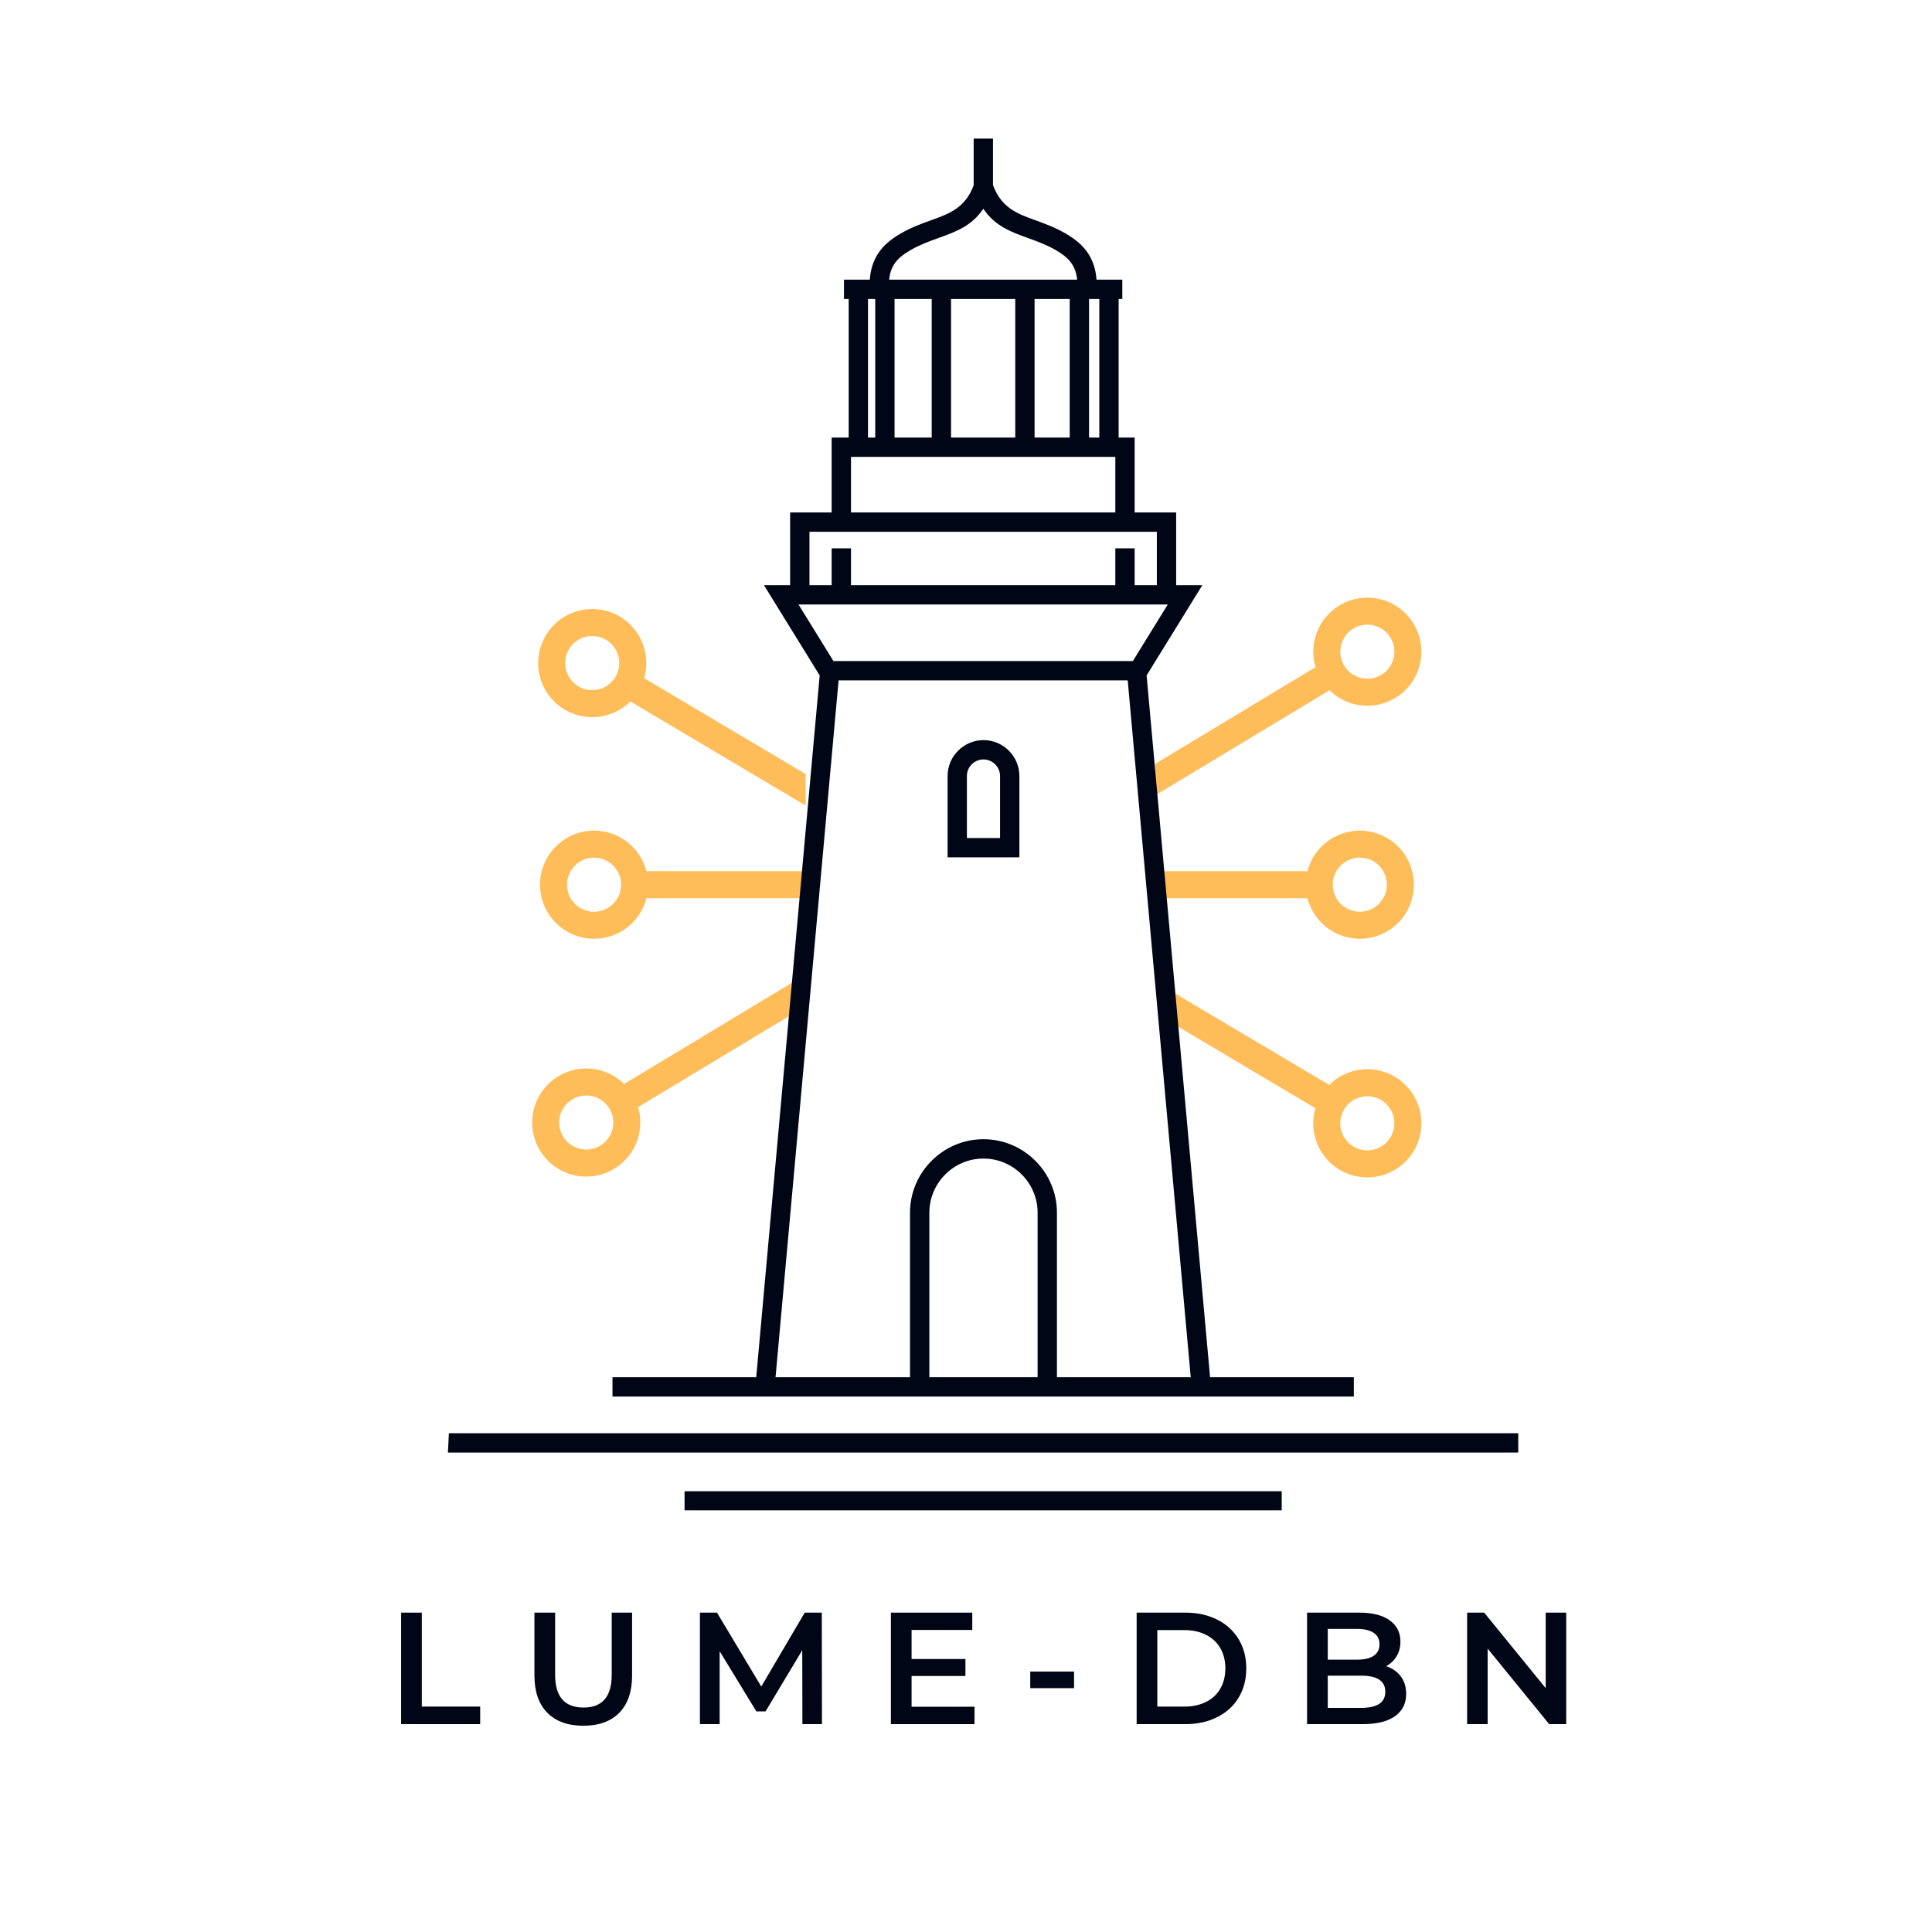 <svg xmlns="http://www.w3.org/2000/svg" xmlns:xlink="http://www.w3.org/1999/xlink" width="500" zoomAndPan="magnify" viewBox="0 0 375 375" height="500" preserveAspectRatio="xMidYMid meet" version="1.0"><defs><g/><clipPath id="85e598da5d"><rect x="0" width="243" y="0" height="39"/></clipPath><clipPath id="5f9e3ad43f"><path d="M 156.367 174.449 L 225.758 174.449 L 225.758 212.383 L 156.367 212.383 Z M 156.367 174.449 " clip-rule="nonzero"/></clipPath><clipPath id="4593672d4e"><path d="M 0.367 0.449 L 69.758 0.449 L 69.758 38.383 L 0.367 38.383 Z M 0.367 0.449 " clip-rule="nonzero"/></clipPath><clipPath id="f1fd630b70"><rect x="0" width="70" y="0" height="39"/></clipPath><clipPath id="a94e2e0087"><path d="M 156.367 131.148 L 224.23 131.148 L 224.23 169.086 L 156.367 169.086 Z M 156.367 131.148 " clip-rule="nonzero"/></clipPath><clipPath id="274c69b688"><path d="M 0.367 0.148 L 68.23 0.148 L 68.23 38.086 L 0.367 38.086 Z M 0.367 0.148 " clip-rule="nonzero"/></clipPath><clipPath id="8f07129c70"><rect x="0" width="69" y="0" height="39"/></clipPath><clipPath id="8154344024"><path d="M 156.367 159.168 L 225.758 159.168 L 225.758 197.102 L 156.367 197.102 Z M 156.367 159.168 " clip-rule="nonzero"/></clipPath><clipPath id="fc1ab3c45b"><path d="M 0.367 0.168 L 69.758 0.168 L 69.758 38.102 L 0.367 38.102 Z M 0.367 0.168 " clip-rule="nonzero"/></clipPath><clipPath id="b5c8da2753"><rect x="0" width="70" y="0" height="39"/></clipPath><clipPath id="9280bdd333"><path d="M 86.941 26.902 L 294.691 26.902 L 294.691 293.152 L 86.941 293.152 Z M 86.941 26.902 " clip-rule="nonzero"/></clipPath></defs><rect x="-37.5" width="450" fill="#ffffff" y="-37.5" height="450" fill-opacity="1"/><g transform="matrix(1, 0, 0, 1, 73, 304)"><g clip-path="url(#85e598da5d)"><g fill="#000616" fill-opacity="1"><g transform="translate(1.954, 30.653)"><g><path d="M 2.906 -21.641 L 6.922 -21.641 L 6.922 -3.406 L 18.25 -3.406 L 18.25 0 L 2.906 0 Z M 2.906 -21.641 "/></g></g></g><g fill="#000616" fill-opacity="1"><g transform="translate(28.015, 30.653)"><g><path d="M 12.219 0.312 C 9.227 0.312 6.895 -0.523 5.219 -2.203 C 3.551 -3.891 2.719 -6.301 2.719 -9.438 L 2.719 -21.641 L 6.734 -21.641 L 6.734 -9.578 C 6.734 -5.336 8.57 -3.219 12.25 -3.219 C 15.895 -3.219 17.719 -5.336 17.719 -9.578 L 17.719 -21.641 L 21.672 -21.641 L 21.672 -9.438 C 21.672 -6.301 20.844 -3.891 19.188 -2.203 C 17.531 -0.523 15.207 0.312 12.219 0.312 Z M 12.219 0.312 "/></g></g></g><g fill="#000616" fill-opacity="1"><g transform="translate(59.949, 30.653)"><g><path d="M 22.797 0 L 22.766 -14.344 L 15.641 -2.469 L 13.859 -2.469 L 6.734 -14.156 L 6.734 0 L 2.906 0 L 2.906 -21.641 L 6.219 -21.641 L 14.812 -7.297 L 23.25 -21.641 L 26.562 -21.641 L 26.594 0 Z M 22.797 0 "/></g></g></g><g fill="#000616" fill-opacity="1"><g transform="translate(97.014, 30.653)"><g><path d="M 19.141 -3.375 L 19.141 0 L 2.906 0 L 2.906 -21.641 L 18.703 -21.641 L 18.703 -18.281 L 6.922 -18.281 L 6.922 -12.641 L 17.375 -12.641 L 17.375 -9.344 L 6.922 -9.344 L 6.922 -3.375 Z M 19.141 -3.375 "/></g></g></g><g fill="#000616" fill-opacity="1"><g transform="translate(125.269, 30.653)"><g><path d="M 1.703 -10.203 L 10.203 -10.203 L 10.203 -6.984 L 1.703 -6.984 Z M 1.703 -10.203 "/></g></g></g><g fill="#000616" fill-opacity="1"><g transform="translate(144.716, 30.653)"><g><path d="M 2.906 -21.641 L 12.375 -21.641 C 14.676 -21.641 16.723 -21.191 18.516 -20.297 C 20.316 -19.398 21.711 -18.129 22.703 -16.484 C 23.691 -14.848 24.188 -12.961 24.188 -10.828 C 24.188 -8.68 23.691 -6.785 22.703 -5.141 C 21.711 -3.504 20.316 -2.238 18.516 -1.344 C 16.723 -0.445 14.676 0 12.375 0 L 2.906 0 Z M 12.188 -3.406 C 13.77 -3.406 15.164 -3.707 16.375 -4.312 C 17.582 -4.914 18.508 -5.781 19.156 -6.906 C 19.801 -8.031 20.125 -9.336 20.125 -10.828 C 20.125 -12.305 19.801 -13.609 19.156 -14.734 C 18.508 -15.859 17.582 -16.723 16.375 -17.328 C 15.164 -17.941 13.77 -18.25 12.188 -18.25 L 6.922 -18.25 L 6.922 -3.406 Z M 12.188 -3.406 "/></g></g></g><g fill="#000616" fill-opacity="1"><g transform="translate(177.793, 30.653)"><g><path d="M 18.25 -11.25 C 19.438 -10.863 20.379 -10.211 21.078 -9.297 C 21.785 -8.379 22.141 -7.238 22.141 -5.875 C 22.141 -4 21.414 -2.551 19.969 -1.531 C 18.531 -0.508 16.43 0 13.672 0 L 2.906 0 L 2.906 -21.641 L 13.047 -21.641 C 15.609 -21.641 17.578 -21.141 18.953 -20.141 C 20.336 -19.141 21.031 -17.766 21.031 -16.016 C 21.031 -14.941 20.781 -13.992 20.281 -13.172 C 19.789 -12.348 19.113 -11.707 18.25 -11.25 Z M 6.922 -18.484 L 6.922 -12.516 L 12.609 -12.516 C 14.016 -12.516 15.094 -12.766 15.844 -13.266 C 16.594 -13.773 16.969 -14.516 16.969 -15.484 C 16.969 -16.473 16.594 -17.219 15.844 -17.719 C 15.094 -18.227 14.016 -18.484 12.609 -18.484 Z M 13.422 -3.156 C 16.535 -3.156 18.094 -4.195 18.094 -6.281 C 18.094 -8.363 16.535 -9.406 13.422 -9.406 L 6.922 -9.406 L 6.922 -3.156 Z M 13.422 -3.156 "/></g></g></g><g fill="#000616" fill-opacity="1"><g transform="translate(208.862, 30.653)"><g><path d="M 22.141 -21.641 L 22.141 0 L 18.828 0 L 6.891 -14.656 L 6.891 0 L 2.906 0 L 2.906 -21.641 L 6.219 -21.641 L 18.156 -6.984 L 18.156 -21.641 Z M 22.141 -21.641 "/></g></g></g></g></g><path stroke-linecap="butt" transform="matrix(0.642, -0.387, 0.387, 0.642, 103.446, 221.056)" fill="none" stroke-linejoin="miter" d="M 26.251 3.502 L 237.905 3.497 " stroke="#ffbd59" stroke-width="7" stroke-opacity="1" stroke-miterlimit="4"/><path stroke-linecap="round" transform="matrix(0.642, -0.387, 0.387, 0.642, 103.446, 221.056)" fill="none" stroke-linejoin="round" d="M 3.503 3.499 C 3.498 -2.301 8.201 -7 13.998 -7 C 19.8 -6.997 24.501 -2.299 24.501 3.498 C 24.499 9.3 19.8 14.002 13.999 13.999 C 8.202 13.999 3.5 9.3 3.503 3.499 " stroke="#ffbd59" stroke-width="7" stroke-opacity="1" stroke-miterlimit="4"/><path stroke-linecap="round" transform="matrix(0.642, -0.387, 0.387, 0.642, 103.446, 221.056)" fill="none" stroke-linejoin="round" d="M 260.654 3.5 C 260.654 9.297 255.955 13.999 250.158 13.999 C 244.354 14.001 239.655 9.298 239.655 3.501 C 239.655 -2.296 244.356 -7.003 250.158 -7 C 255.955 -7 260.654 -2.297 260.654 3.5 " stroke="#ffbd59" stroke-width="7" stroke-opacity="1" stroke-miterlimit="4"/><path stroke-linecap="butt" transform="matrix(0.645, 0.383, -0.383, 0.645, 107.26, 121.083)" fill="none" stroke-linejoin="miter" d="M 26.249 3.503 L 234.992 3.499 " stroke="#ffbd59" stroke-width="7" stroke-opacity="1" stroke-miterlimit="4"/><path stroke-linecap="round" transform="matrix(0.645, 0.383, -0.383, 0.645, 107.26, 121.083)" fill="none" stroke-linejoin="round" d="M 3.501 3.499 C 3.502 -2.297 8.203 -7 13.999 -6.999 C 19.8 -7 24.503 -2.299 24.497 3.5 C 24.499 9.301 19.802 14.001 14.001 14.002 C 8.198 13.999 3.502 9.3 3.501 3.499 " stroke="#ffbd59" stroke-width="7" stroke-opacity="1" stroke-miterlimit="4"/><path stroke-linecap="round" transform="matrix(0.645, 0.383, -0.383, 0.645, 107.26, 121.083)" fill="none" stroke-linejoin="round" d="M 257.744 3.5 C 257.743 9.296 253.042 13.999 247.241 14 C 241.445 13.999 236.742 9.297 236.744 3.501 C 236.742 -2.299 241.443 -7.002 247.24 -7.001 C 253.043 -6.998 257.743 -2.301 257.744 3.5 " stroke="#ffbd59" stroke-width="7" stroke-opacity="1" stroke-miterlimit="4"/><path stroke-linecap="butt" transform="matrix(0.75, 0, -0, 0.75, 104.803, 169.094)" fill="none" stroke-linejoin="miter" d="M 26.252 3.5 L 199.924 3.5 " stroke="#ffbd59" stroke-width="7" stroke-opacity="1" stroke-miterlimit="4"/><path stroke-linecap="round" transform="matrix(0.75, 0, -0, 0.75, 104.803, 169.094)" fill="none" stroke-linejoin="round" d="M 3.502 3.5 C 3.502 -2.297 8.2 -7 14.002 -7 C 19.799 -7 24.502 -2.297 24.502 3.5 C 24.502 9.296 19.799 14 14.002 14 C 8.2 14 3.502 9.296 3.502 3.5 " stroke="#ffbd59" stroke-width="7" stroke-opacity="1" stroke-miterlimit="4"/><path stroke-linecap="round" transform="matrix(0.75, 0, -0, 0.75, 104.803, 169.094)" fill="none" stroke-linejoin="round" d="M 222.674 3.5 C 222.674 9.296 217.971 14 212.174 14 C 206.372 14 201.674 9.296 201.674 3.5 C 201.674 -2.297 206.372 -7 212.174 -7 C 217.971 -7 222.674 -2.297 222.674 3.5 " stroke="#ffbd59" stroke-width="7" stroke-opacity="1" stroke-miterlimit="4"/><g clip-path="url(#5f9e3ad43f)"><g transform="matrix(1, 0, 0, 1, 156, 174)"><g clip-path="url(#f1fd630b70)"><g clip-path="url(#4593672d4e)"><path fill="#ffffff" d="M 0.367 0.449 L 69.719 0.449 L 69.719 38.383 L 0.367 38.383 Z M 0.367 0.449 " fill-opacity="1" fill-rule="nonzero"/></g></g></g></g><g clip-path="url(#a94e2e0087)"><g transform="matrix(1, 0, 0, 1, 156, 131)"><g clip-path="url(#8f07129c70)"><g clip-path="url(#274c69b688)"><path fill="#ffffff" d="M 0.367 0.148 L 68.234 0.148 L 68.234 38.086 L 0.367 38.086 Z M 0.367 0.148 " fill-opacity="1" fill-rule="nonzero"/></g></g></g></g><g clip-path="url(#8154344024)"><g transform="matrix(1, 0, 0, 1, 156, 159)"><g clip-path="url(#b5c8da2753)"><g clip-path="url(#fc1ab3c45b)"><path fill="#ffffff" d="M 0.367 0.168 L 69.719 0.168 L 69.719 38.102 L 0.367 38.102 Z M 0.367 0.168 " fill-opacity="1" fill-rule="nonzero"/></g></g></g></g><g clip-path="url(#9280bdd333)"><path fill="#000616" d="M 161.766 128.305 L 219.891 128.305 L 226.664 117.332 L 154.992 117.332 Z M 132.875 289.449 L 248.781 289.449 L 248.781 293.199 L 132.875 293.199 Z M 87.129 278.191 L 294.902 278.191 L 294.715 281.941 L 86.941 281.941 Z M 190.895 143.656 C 192.809 143.656 194.555 144.438 195.816 145.703 C 197.078 146.961 197.863 148.707 197.863 150.625 L 197.863 166.414 L 183.926 166.414 L 183.926 150.625 C 183.926 148.711 184.707 146.969 185.969 145.707 L 185.977 145.703 C 187.238 144.438 188.98 143.656 190.895 143.656 Z M 190.895 147.406 C 190.008 147.406 189.199 147.77 188.617 148.352 C 188.035 148.934 187.676 149.738 187.676 150.625 L 187.676 162.66 L 194.109 162.66 L 194.109 150.625 C 194.109 149.742 193.746 148.938 193.16 148.355 C 192.582 147.77 191.773 147.406 190.895 147.406 Z M 118.883 267.324 L 146.781 267.324 L 159.102 131.102 L 150.047 116.438 L 148.285 113.578 L 153.363 113.578 L 153.363 99.469 L 161.422 99.469 L 161.422 84.93 L 164.73 84.93 L 164.73 58.035 L 163.816 58.035 L 163.816 54.285 L 168.828 54.285 C 168.973 52.242 169.535 50.621 170.398 49.27 C 171.516 47.535 173.074 46.34 174.832 45.316 C 176.891 44.125 178.891 43.406 180.777 42.727 C 184.281 41.465 187.324 40.371 188.988 35.98 L 188.988 26.656 L 192.738 26.656 L 192.738 35.926 C 194.398 40.367 197.422 41.465 200.926 42.734 C 202.785 43.406 204.762 44.125 206.824 45.316 C 208.586 46.34 210.141 47.535 211.254 49.27 C 212.121 50.621 212.688 52.242 212.832 54.285 L 217.84 54.285 L 217.84 58.035 L 217.125 58.035 L 217.125 84.93 L 220.234 84.93 L 220.234 99.469 L 228.293 99.469 L 228.293 113.578 L 233.375 113.578 L 231.609 116.438 L 222.555 131.102 L 234.875 267.324 L 262.777 267.324 L 262.777 271.074 L 118.883 271.074 Z M 150.531 267.324 L 176.633 267.324 L 176.633 235.379 C 176.633 231.457 178.238 227.891 180.82 225.309 C 183.406 222.723 186.969 221.121 190.895 221.121 C 194.816 221.121 198.383 222.723 200.965 225.309 C 203.547 227.891 205.152 231.457 205.152 235.379 L 205.152 267.324 L 231.121 267.324 L 218.887 132.059 L 162.77 132.059 Z M 216.484 113.578 L 216.484 106.426 L 220.234 106.426 L 220.234 113.578 L 224.539 113.578 L 224.539 103.223 L 157.117 103.223 L 157.117 113.578 L 161.422 113.578 L 161.422 106.426 L 165.176 106.426 L 165.176 113.578 Z M 209.07 54.285 C 208.949 53.043 208.605 52.078 208.105 51.293 C 207.371 50.156 206.25 49.312 204.945 48.555 C 203.168 47.523 201.359 46.867 199.652 46.25 C 196.195 45 193.121 43.883 190.867 40.516 C 188.609 43.879 185.508 44.996 182.039 46.242 C 180.324 46.859 178.508 47.516 176.711 48.555 C 175.406 49.312 174.281 50.156 173.551 51.293 C 173.051 52.078 172.707 53.043 172.586 54.285 Z M 213.375 84.93 L 213.375 58.035 L 211.383 58.035 L 211.383 84.93 Z M 207.629 84.93 L 207.629 58.035 L 200.812 58.035 L 200.812 84.93 Z M 197.059 84.93 L 197.059 58.035 L 184.598 58.035 L 184.598 84.93 Z M 180.844 84.93 L 180.844 58.035 L 173.633 58.035 L 173.633 84.93 Z M 169.883 84.93 L 169.883 58.035 L 168.48 58.035 L 168.48 84.93 Z M 165.176 99.469 L 216.484 99.469 L 216.484 88.684 L 165.176 88.684 Z M 180.387 267.324 L 201.398 267.324 L 201.398 235.379 C 201.398 232.492 200.215 229.867 198.312 227.961 C 196.406 226.055 193.781 224.875 190.895 224.875 C 188.004 224.875 185.375 226.055 183.473 227.961 C 181.57 229.867 180.387 232.492 180.387 235.379 L 180.387 267.324 " fill-opacity="1" fill-rule="nonzero"/></g></svg>